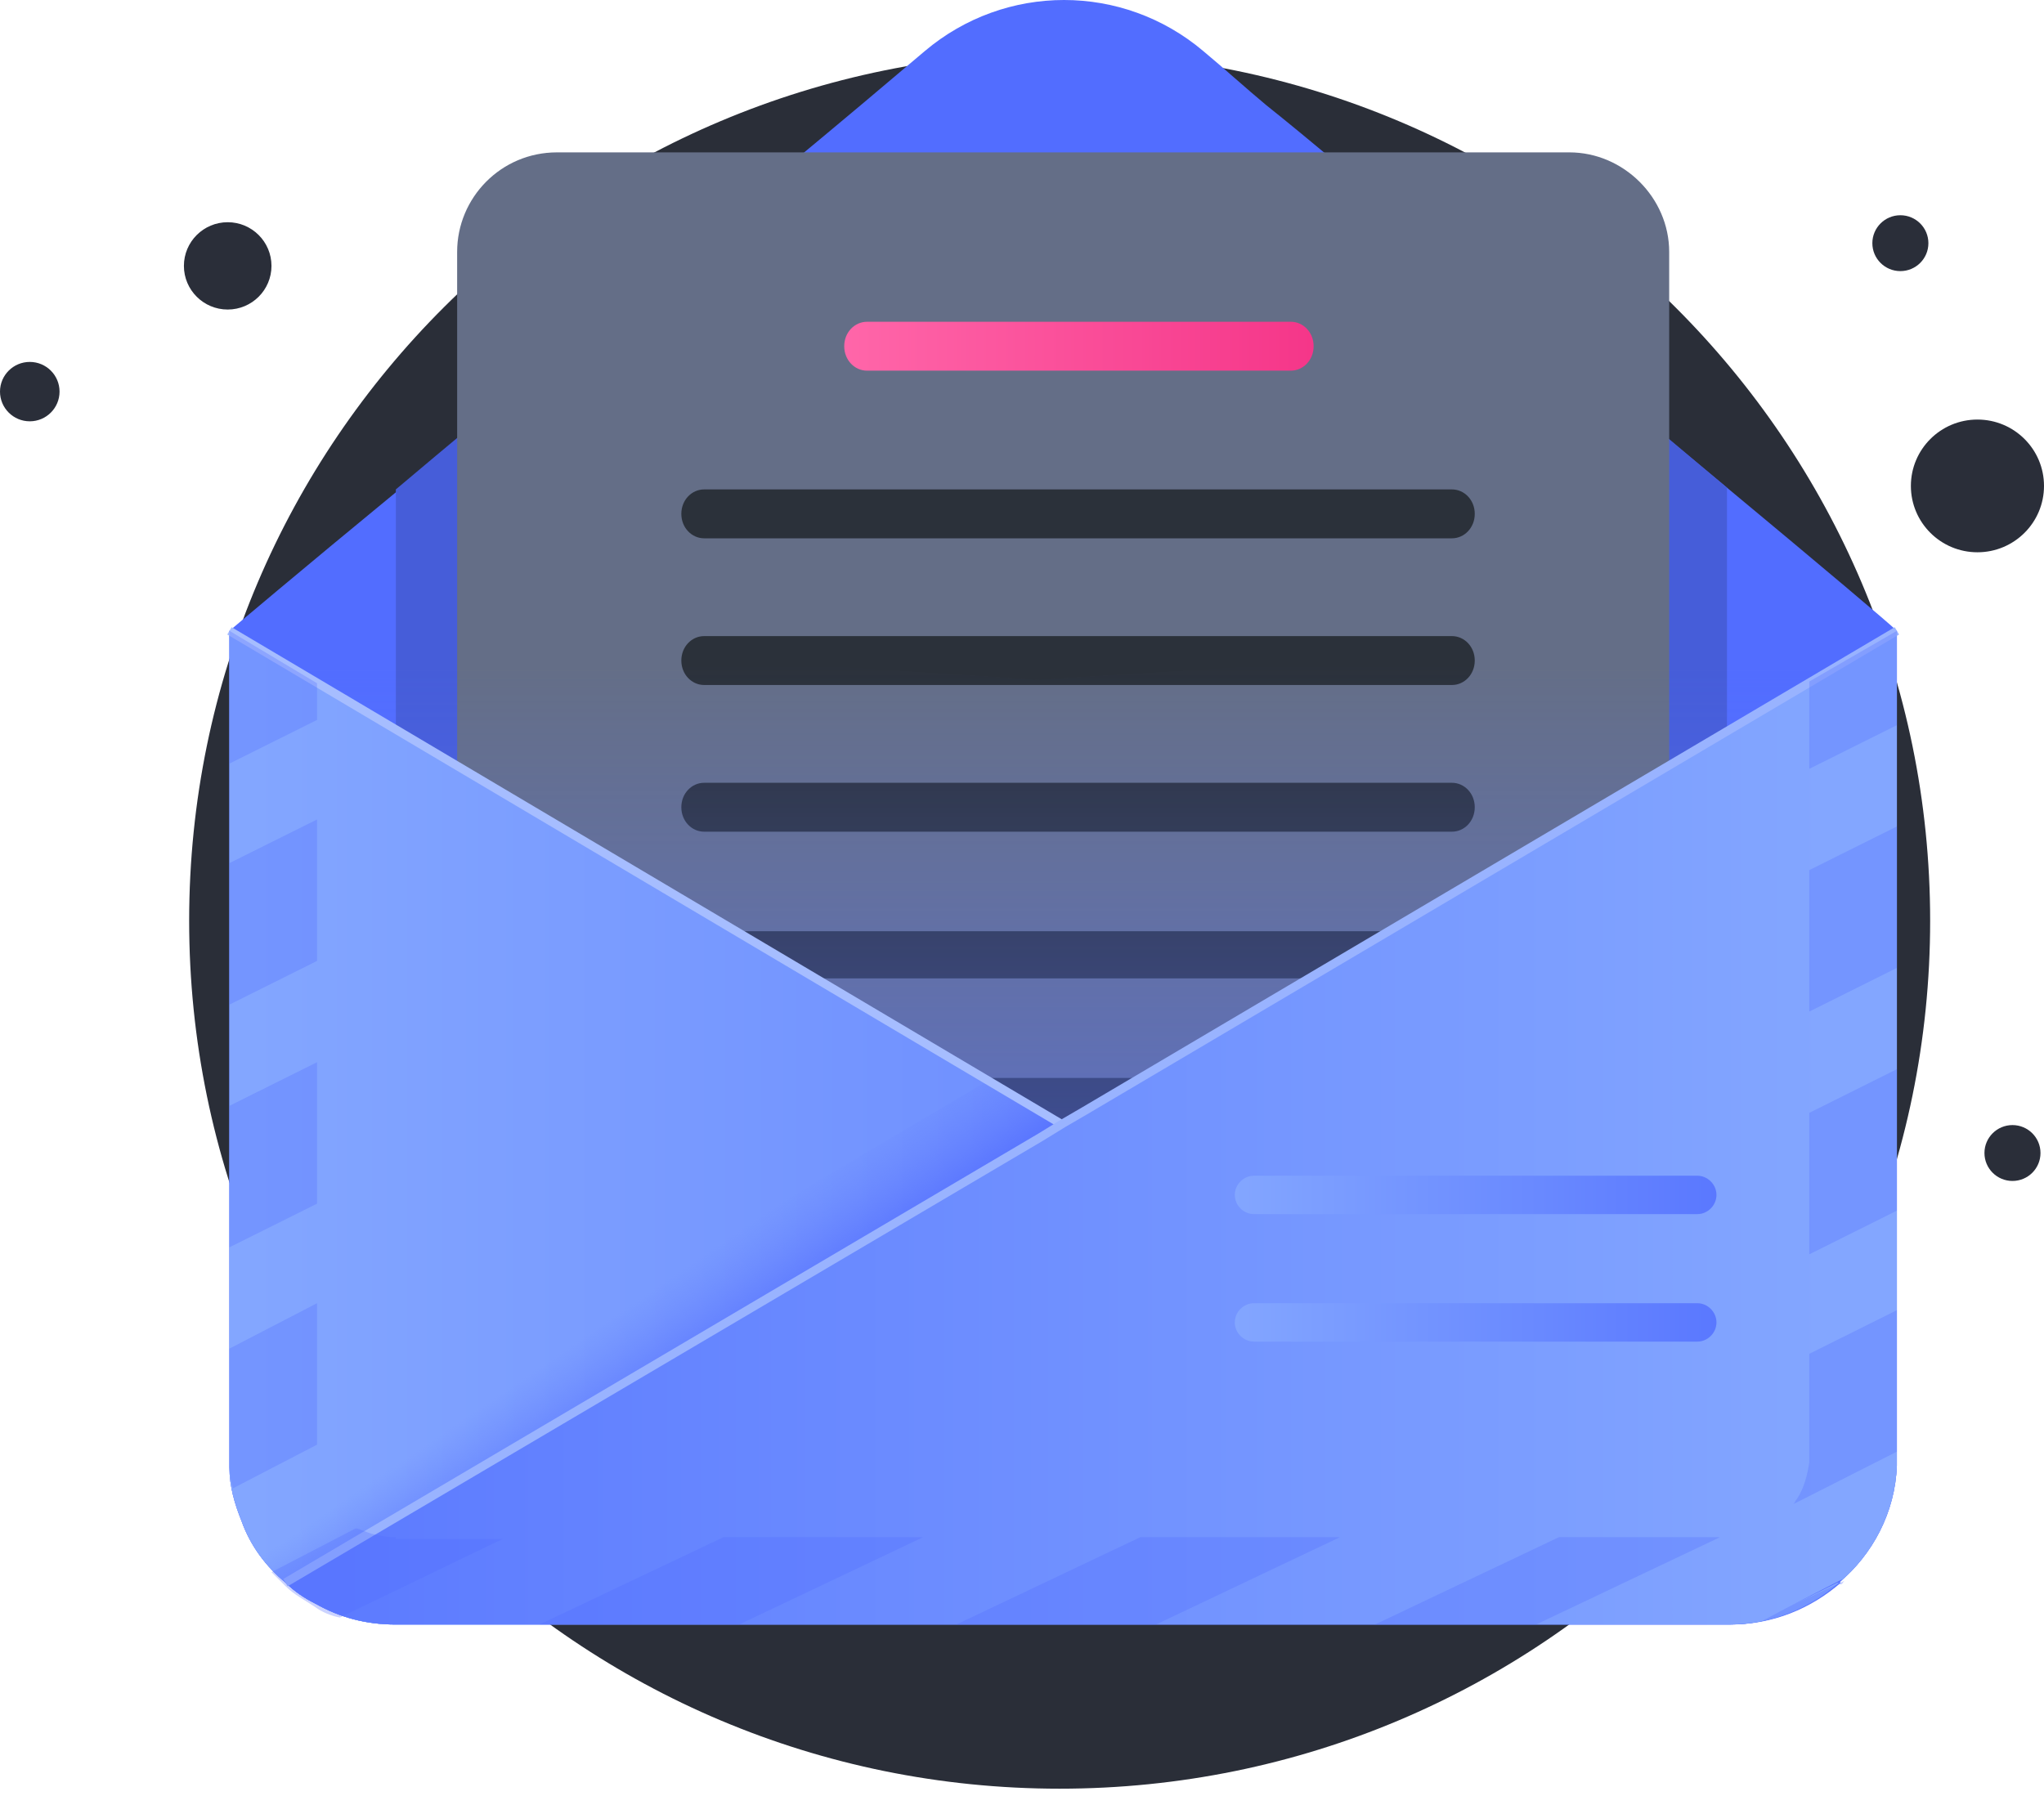 <svg width="120" height="106" viewBox="0 0 120 106" fill="none" xmlns="http://www.w3.org/2000/svg">
<path d="M62.211 105.026C90.436 105.026 113.316 82.209 113.316 54.064C113.316 25.918 90.436 3.102 62.211 3.102C33.986 3.102 11.105 25.918 11.105 54.064C11.105 82.209 33.986 105.026 62.211 105.026Z" fill="#2A2E38"/>
<path d="M111.362 37.042V85.543C111.362 85.748 111.362 85.851 111.362 86.056C111.26 88.825 109.923 91.285 107.969 92.926C106.221 94.464 103.959 95.387 101.491 95.387H23.239C21.491 95.387 19.949 94.977 18.509 94.156C17.892 93.849 17.275 93.439 16.761 92.926C15.63 92.003 14.704 90.773 14.19 89.337C13.779 88.312 13.47 87.286 13.47 86.158V37.042C13.47 37.042 17.584 33.556 23.445 28.737C29.512 23.61 37.532 17.047 44.524 11.202C48.535 7.819 48.123 8.229 54.293 2.999C59.023 -1 65.913 -1 70.643 2.999C71.877 4.025 73.111 5.153 74.344 6.178C76.915 8.229 79.794 10.69 82.776 13.151C89.049 18.38 95.938 24.122 101.388 28.634C106.941 33.248 110.951 36.632 111.362 37.042Z" fill="#526DFF"/>
<path d="M101.388 28.634V46.066L84.319 56.32L79.177 59.396L68.38 65.856L63.239 68.932L61.08 70.265L59.023 68.932L54.19 65.856L43.907 59.396L39.075 56.32L23.239 46.373V28.737C29.306 23.61 37.326 17.047 44.319 11.203L82.571 13.151C89.152 18.38 96.041 24.122 101.388 28.634Z" fill="#465DD9"/>
<path d="M97.995 14.791V45.348L82.365 54.679L77.738 57.448L67.866 63.292L63.239 66.061L61.285 67.189L59.434 66.061L55.013 63.292L45.656 57.448L41.234 54.679L26.838 45.656V14.791C26.838 11.613 29.409 8.947 32.699 8.947H92.134C95.321 8.947 97.995 11.613 97.995 14.791Z" fill="#646E87"/>
<path d="M85.244 31.608H41.337C40.617 31.608 40 30.992 40 30.172C40 29.352 40.617 28.737 41.337 28.737H85.244C85.964 28.737 86.581 29.352 86.581 30.172C86.581 30.992 85.964 31.608 85.244 31.608Z" fill="#2B313A"/>
<path d="M85.244 40.221H41.337C40.617 40.221 40 39.606 40 38.785C40 37.965 40.617 37.35 41.337 37.35H85.244C85.964 37.35 86.581 37.965 86.581 38.785C86.581 39.606 85.964 40.221 85.244 40.221Z" fill="#2B313A"/>
<path d="M85.244 48.834H41.337C40.617 48.834 40 48.219 40 47.399C40 46.578 40.617 45.963 41.337 45.963H85.244C85.964 45.963 86.581 46.578 86.581 47.399C86.581 48.219 85.964 48.834 85.244 48.834Z" fill="#2B313A"/>
<path d="M82.365 54.679L77.738 57.448H45.656L41.234 54.679H41.337H82.365Z" fill="#2B313A"/>
<path d="M67.866 63.292L63.239 66.163H59.434L55.013 63.292H67.866Z" fill="#2B313A"/>
<path d="M75.784 21.764H50.9C50.18 21.764 49.563 21.149 49.563 20.328C49.563 19.508 50.18 18.893 50.9 18.893H75.784C76.504 18.893 77.121 19.508 77.121 20.328C77.121 21.149 76.504 21.764 75.784 21.764Z" fill="url(#paint0_linear)"/>
<path opacity="0.67" d="M13.882 36.837L60.874 39.913L110.643 36.837L108.792 45.758C108.792 45.758 62.005 70.162 62.314 70.162C62.622 70.162 13.985 41.246 13.985 41.246L13.882 36.837Z" fill="url(#paint1_linear)"/>
<path d="M111.362 37.042V86.056C111.26 88.825 109.923 91.285 107.969 92.926C106.221 94.464 103.959 95.387 101.491 95.387H23.239C21.491 95.387 19.949 94.977 18.509 94.157C17.892 93.849 17.275 93.439 16.761 92.926C15.63 92.003 14.704 90.773 14.19 89.337C13.779 88.312 13.47 87.286 13.47 86.159V86.056V37.042L57.275 64.42L61.08 66.779L62.416 65.958L63.65 65.24L111.362 37.042Z" fill="#738DFF"/>
<path d="M108.072 92.926C106.324 94.464 104.062 95.387 101.594 95.387H23.239C21.491 95.387 19.949 94.977 18.509 94.157C17.892 93.849 17.275 93.439 16.761 92.926C15.63 92.003 14.704 90.773 14.19 89.337C13.779 88.312 13.47 87.286 13.47 86.159V86.056V37.042L18.612 40.118L62.416 66.061L63.65 66.779L63.753 66.881L103.033 90.055L108.072 92.926Z" fill="url(#paint2_linear)"/>
<path d="M63.65 65.24V68.624L18.509 94.157C17.892 93.849 17.275 93.439 16.761 92.926C15.63 92.003 14.704 90.773 14.19 89.337L58.098 63.395L61.902 65.753L62.416 65.958L63.65 65.24Z" fill="url(#paint3_linear)"/>
<path d="M13.47 37.042L62.416 66.061" stroke="#A6BDFF" stroke-width="0.5" stroke-miterlimit="10"/>
<path d="M111.363 37.042V86.056C111.26 88.825 109.923 91.285 107.969 92.926C106.221 94.464 103.959 95.387 101.491 95.387H23.239C21.491 95.387 19.949 94.977 18.509 94.157C17.892 93.849 17.275 93.439 16.761 92.926L21.799 89.953L61.08 66.779L62.416 65.958L63.65 65.24L106.221 40.016L111.363 37.042Z" fill="url(#paint4_linear)"/>
<path d="M111.363 37.042L63.65 65.24L62.416 65.958L61.08 66.779L16.761 92.926" stroke="#99B3FF" stroke-width="0.5" stroke-miterlimit="10"/>
<path d="M99.64 71.29H73.625C73.008 71.29 72.494 70.778 72.494 70.162C72.494 69.547 73.008 69.034 73.625 69.034H99.64C100.257 69.034 100.771 69.547 100.771 70.162C100.771 70.778 100.257 71.29 99.64 71.29Z" fill="url(#paint5_linear)"/>
<path d="M99.64 78.776H73.625C73.008 78.776 72.494 78.263 72.494 77.648C72.494 77.032 73.008 76.52 73.625 76.52H99.64C100.257 76.52 100.771 77.032 100.771 77.648C100.771 78.263 100.257 78.776 99.64 78.776Z" fill="url(#paint6_linear)"/>
<path d="M116.093 32.428C118.251 32.428 120 30.683 120 28.532C120 26.38 118.251 24.635 116.093 24.635C113.934 24.635 112.185 26.38 112.185 28.532C112.185 30.683 113.934 32.428 116.093 32.428Z" fill="#2A2E39"/>
<path d="M13.368 18.175C14.787 18.175 15.938 17.027 15.938 15.612C15.938 14.196 14.787 13.048 13.368 13.048C11.948 13.048 10.797 14.196 10.797 15.612C10.797 17.027 11.948 18.175 13.368 18.175Z" fill="#2A2E39"/>
<path d="M1.748 24.738C2.714 24.738 3.496 23.957 3.496 22.994C3.496 22.032 2.714 21.251 1.748 21.251C0.783 21.251 0 22.032 0 22.994C0 23.957 0.783 24.738 1.748 24.738Z" fill="#2A2E39"/>
<path d="M111.568 15.919C112.477 15.919 113.213 15.185 113.213 14.279C113.213 13.373 112.477 12.638 111.568 12.638C110.659 12.638 109.923 13.373 109.923 14.279C109.923 15.185 110.659 15.919 111.568 15.919Z" fill="#2A2E39"/>
<path d="M118.149 69.342C119.058 69.342 119.794 68.608 119.794 67.701C119.794 66.795 119.058 66.061 118.149 66.061C117.241 66.061 116.504 66.795 116.504 67.701C116.504 68.608 117.241 69.342 118.149 69.342Z" fill="#2A2E39"/>
<path opacity="0.3" d="M106.221 40.016V45.143L111.362 42.579V37.042L106.221 40.016ZM106.221 65.343V73.649L111.362 71.085V62.78L106.221 65.343ZM106.221 79.493V85.851C106.118 86.569 105.913 87.389 105.501 88.004C105.398 88.107 105.398 88.209 105.296 88.312L111.362 85.236V76.93L106.221 79.493ZM104.987 94.362L103.445 95.182C105.193 94.874 106.632 94.054 107.969 93.029C107.969 93.029 107.969 93.029 108.072 93.029C108.175 93.029 108.175 92.926 108.278 92.823L104.987 94.362ZM13.47 79.186V86.056V86.159C13.47 86.569 13.573 86.979 13.676 87.389L18.612 84.826V76.52L13.47 79.186ZM13.47 50.68V58.986L18.612 56.422V48.117L13.47 50.68ZM13.47 37.042V44.835L18.612 42.272V40.118L13.47 37.042ZM13.47 64.933V73.239L18.612 70.675V62.369L13.47 64.933ZM23.239 90.26C22.725 90.26 22.211 90.157 21.799 90.055C21.491 89.953 21.285 89.85 20.977 89.747C20.977 89.747 20.977 89.747 20.874 89.747L15.938 92.311C16.247 92.618 16.453 92.824 16.761 93.131C17.275 93.644 17.892 93.951 18.509 94.362C18.92 94.669 19.434 94.874 19.949 94.977L29.512 90.363H23.239V90.26ZM42.468 90.26L31.671 95.387H43.393L54.19 90.26H42.468ZM66.941 90.26L56.144 95.387H67.866L78.663 90.26H66.941ZM91.517 90.26L80.72 95.387H90.18L100.977 90.26H91.517ZM106.221 51.09V59.396L111.362 56.832V48.527L106.221 51.09Z" fill="#526DFF"/>
<path d="M104.987 94.362L108.175 92.721C108.072 92.823 108.072 92.823 107.969 92.926C107.969 92.926 107.969 92.926 107.866 92.926L104.987 94.362Z" fill="#526DFF"/>
<defs>
<linearGradient id="paint0_linear" x1="49.584" y1="20.349" x2="77.053" y2="20.349" gradientUnits="userSpaceOnUse">
<stop stop-color="#FF66A9"/>
<stop offset="1" stop-color="#F53689"/>
</linearGradient>
<linearGradient id="paint1_linear" x1="62.203" y1="80.657" x2="62.203" y2="39.044" gradientUnits="userSpaceOnUse">
<stop stop-color="#4F6AFF"/>
<stop offset="1" stop-color="#657EFF" stop-opacity="0"/>
</linearGradient>
<linearGradient id="paint2_linear" x1="14.57" y1="66.188" x2="110.04" y2="66.188" gradientUnits="userSpaceOnUse">
<stop stop-color="#83A6FF"/>
<stop offset="1" stop-color="#5A78FF"/>
</linearGradient>
<linearGradient id="paint3_linear" x1="41.755" y1="81.601" x2="37.92" y2="75.989" gradientUnits="userSpaceOnUse">
<stop stop-color="#4F6AFF"/>
<stop offset="1" stop-color="#657EFF" stop-opacity="0"/>
</linearGradient>
<linearGradient id="paint4_linear" x1="107.349" y1="66.188" x2="13.697" y2="66.188" gradientUnits="userSpaceOnUse">
<stop stop-color="#83A6FF"/>
<stop offset="1" stop-color="#5A78FF"/>
</linearGradient>
<linearGradient id="paint5_linear" x1="72.428" y1="70.167" x2="100.77" y2="70.167" gradientUnits="userSpaceOnUse">
<stop stop-color="#83A6FF"/>
<stop offset="1" stop-color="#5A78FF"/>
</linearGradient>
<linearGradient id="paint6_linear" x1="72.428" y1="77.606" x2="100.77" y2="77.606" gradientUnits="userSpaceOnUse">
<stop stop-color="#83A6FF"/>
<stop offset="1" stop-color="#5A78FF"/>
</linearGradient>
</defs>
</svg>
